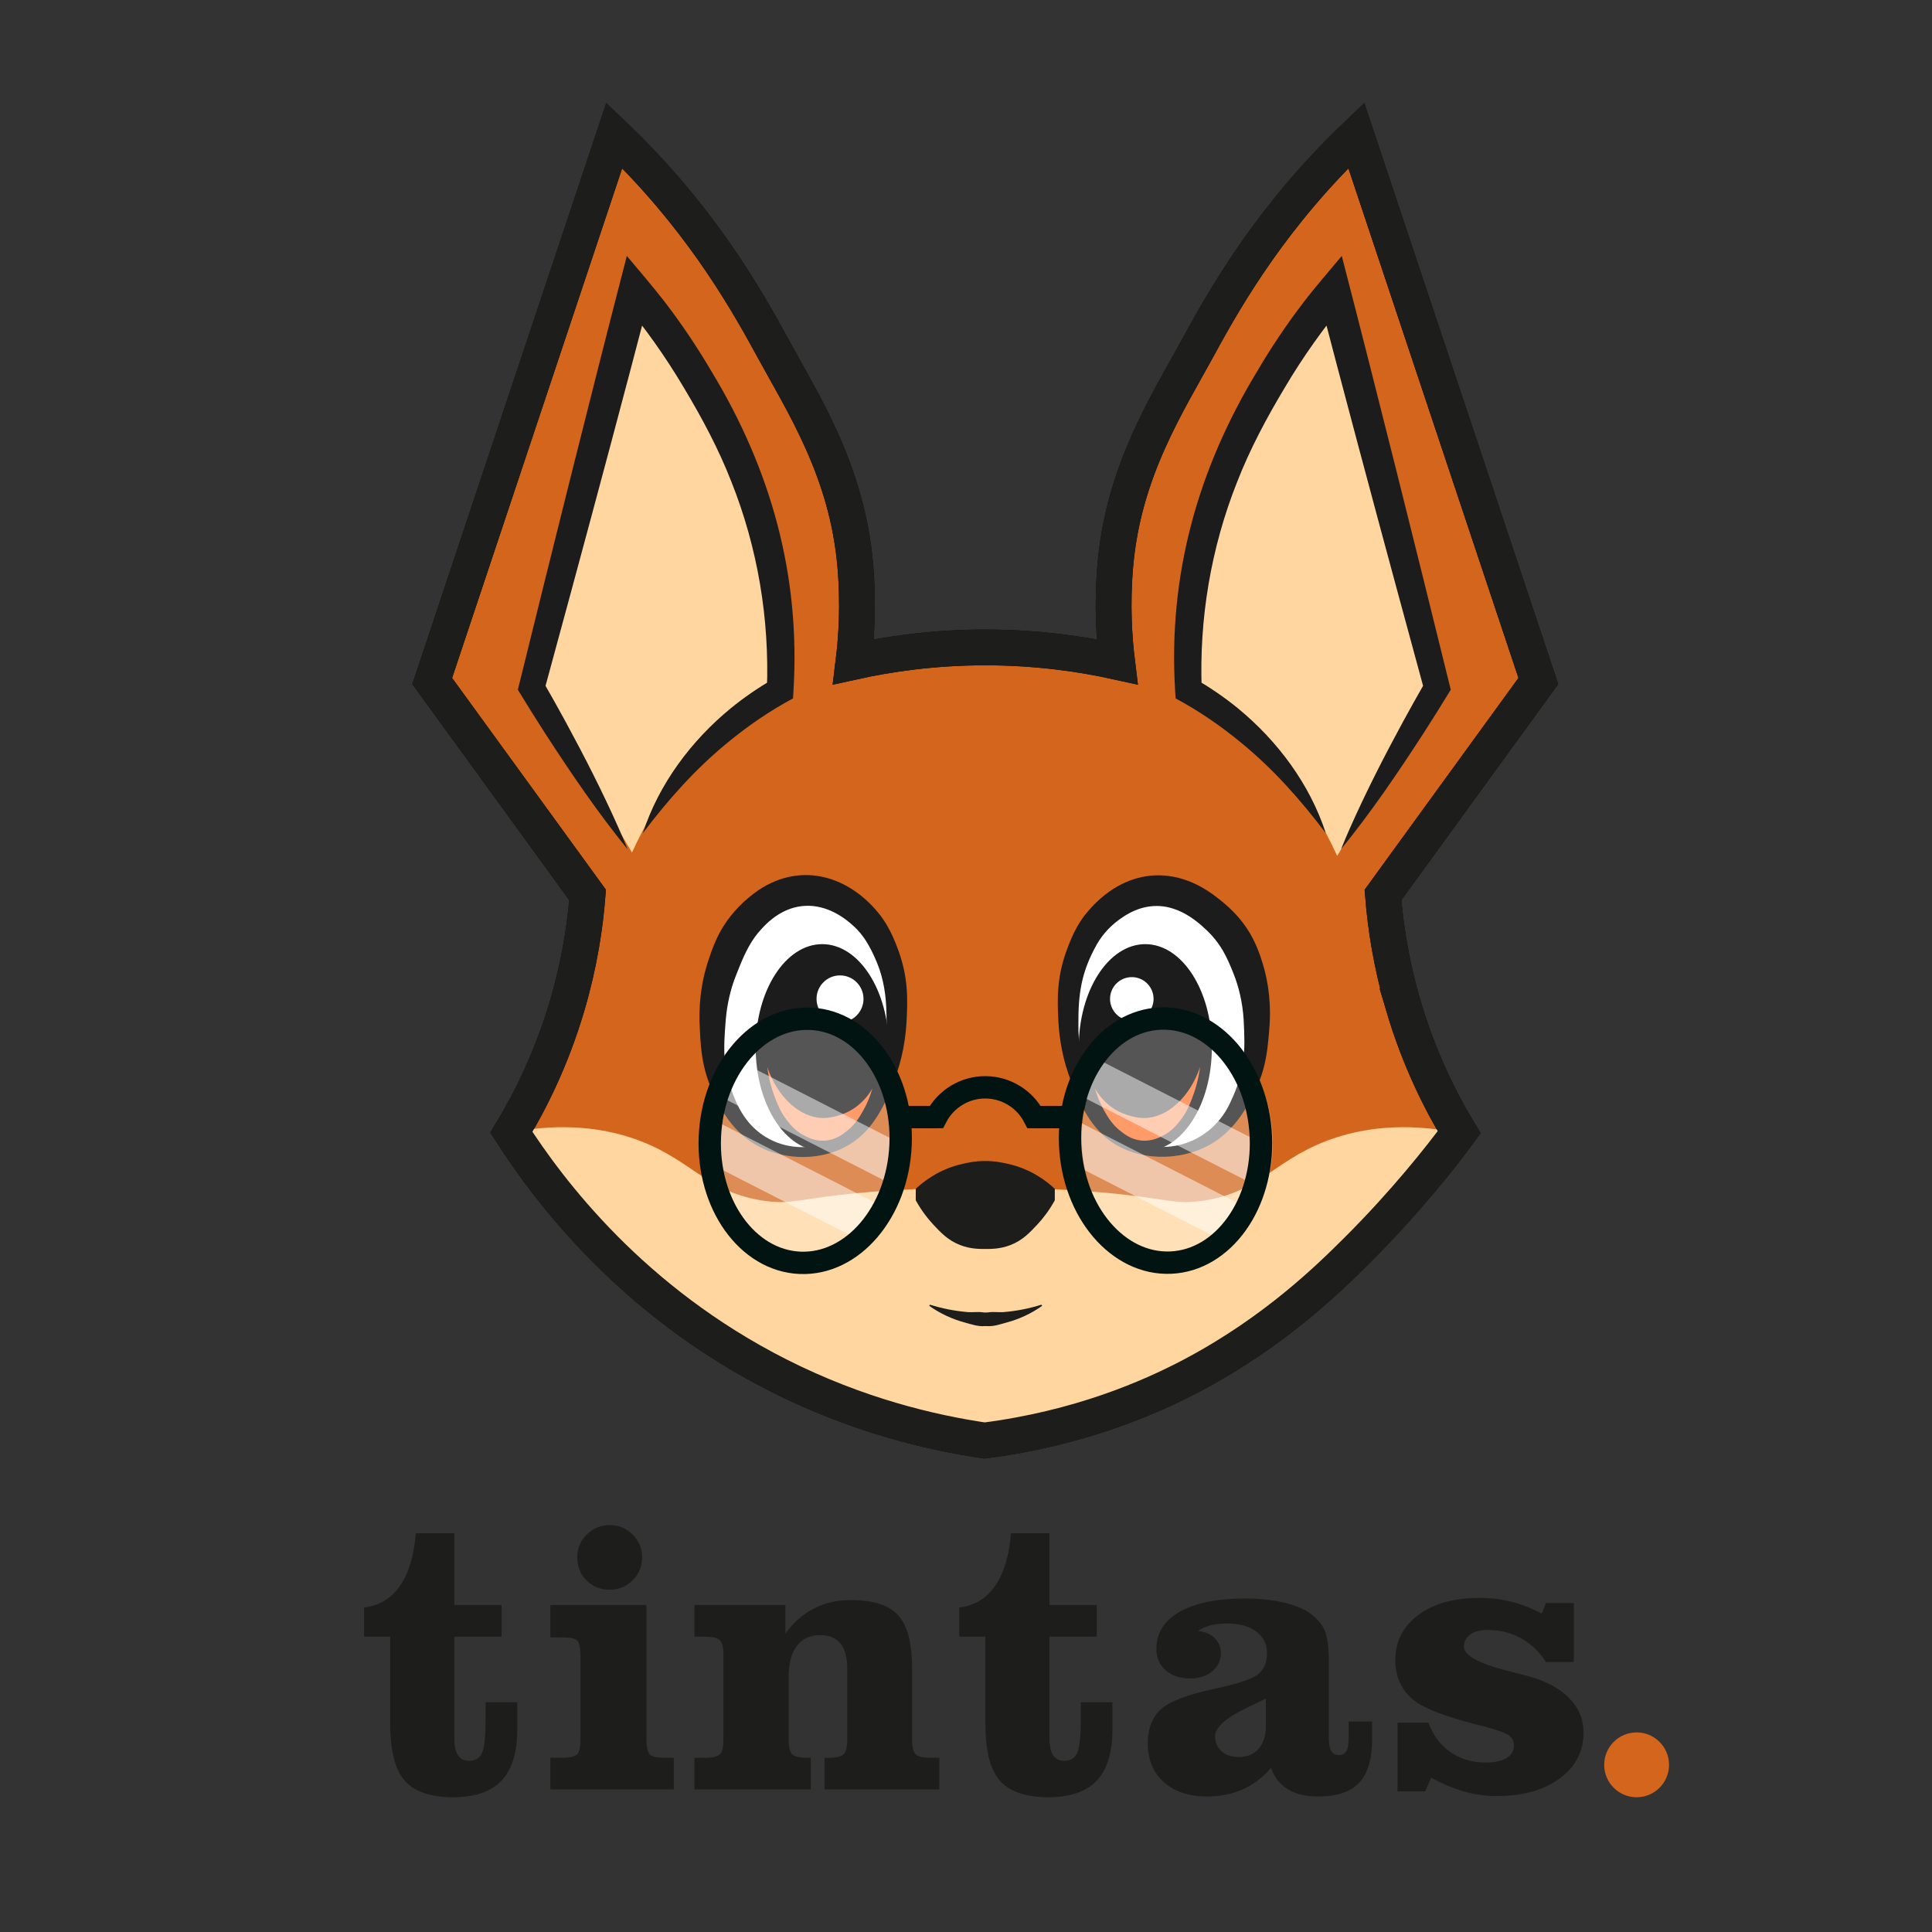 <?xml version="1.0" encoding="UTF-8"?>
<svg xmlns="http://www.w3.org/2000/svg" viewBox="0 0 2160 2160">
  <rect x="0" y="0" width="2160" height="2160" fill="#333333" stroke="none"/>
  <defs>
    <style>
      .cls-1, .cls-2 {
        fill: #d3661c;
      }

      .cls-3, .cls-4, .cls-5 {
        fill: #fff;
      }

      .cls-6 {
        stroke: #1d1d1b;
      }

      .cls-6, .cls-2 {
        stroke-width: 40px;
      }

      .cls-6, .cls-2, .cls-7 {
        stroke-miterlimit: 10;
      }

      .cls-6, .cls-7 {
        fill: none;
      }

      .cls-4 {
        opacity: .5;
      }

      .cls-8 {
        fill: #1c1c1c;
      }

      .cls-9 {
        fill: #ff7a35;
      }

      .cls-10 {
        fill: #ffd69f;
      }

      .cls-5 {
        opacity: .25;
      }

      .cls-2 {
        stroke: #0a0a0a;
      }

      .cls-7 {
        stroke: #021411;
        stroke-width: 25px;
      }

      .cls-11 {
        fill: #1d1d1b;
      }
    </style>
  </defs>
  <g id="LOGO-COLOR-LETRAS">
    <g id="LOGO-2" data-name="LOGO">
      <path class="cls-2" d="m1569.2,1125.13c17.5,59.07,41.34,106.28,62.14,140.74-20.91,28.55-61.17,79.13-113.39,131.26-31.5,31.45-92.65,91.7-185.21,140.57-47.58,25.13-126.19,59.19-231.99,72.77-60.69-8.92-142.5-28.32-230.4-72.77-164.17-83.04-256.65-206.5-298.6-271.83,20.81-34.47,44.65-81.68,62.14-140.74,14-47.25,20.33-89.9,23.03-124.59l-173.69-239.12,203.54-610.01c92.24,88.09,143.23,175.1,175.72,234.86,35.05,64.48,84.71,139.92,93.76,246.43,3.78,44.44,1.09,81.66-2.05,107.19,38.9-8.59,88.96-16.07,147.36-16.07s108.45,7.48,147.36,16.07c-3.14-25.59-5.83-62.9-2.02-107.44,9.1-106.43,58.73-181.81,93.75-246.23,32.48-59.75,83.47-146.74,175.69-234.81l203.54,610.01-173.69,239.12c2.7,34.7,9.03,77.35,23.03,124.59Z"/>
      <path class="cls-10" d="m1495.04,1271.35c-68.95,21.87-83.89,61.96-151.7,71.28-30.4,4.18-37.46-2.49-104.64-8.89-59.49-5.66-108.05-5.58-139.39-4.67-31.34-.92-79.9-1-139.39,4.67-67.17,6.39-74.24,13.07-104.64,8.89-67.82-9.32-82.75-49.42-151.7-71.28-28.91-9.17-72.37-16.74-131.82-5.48,22.91,31.56,55.87,73.12,100.02,117.68,45.45,45.87,105.07,106.06,198.58,154.15,46.21,23.77,123.84,56.48,228.96,67.97,105.11-11.49,182.74-44.2,228.96-67.97,93.51-48.09,153.13-108.28,198.58-154.15,44.15-44.56,77.11-86.12,100.02-117.68-59.45-11.26-102.91-3.69-131.82,5.48Z"/>
      <path class="cls-6" d="m1569.2,1125.13c17.5,59.07,41.34,106.28,62.14,140.74-20.91,28.55-61.17,79.13-113.39,131.26-31.5,31.45-92.65,91.7-185.21,140.57-47.58,25.13-126.19,59.19-231.99,72.77-60.69-8.92-142.5-28.32-230.4-72.77-164.17-83.04-256.65-206.5-298.6-271.83,20.81-34.47,44.65-81.68,62.14-140.74,14-47.25,20.33-89.9,23.03-124.59l-173.69-239.12,203.54-610.01c92.24,88.09,143.23,175.1,175.72,234.86,35.05,64.48,84.71,139.92,93.76,246.43,3.78,44.44,1.09,81.66-2.05,107.19,38.9-8.59,88.96-16.07,147.36-16.07s108.45,7.48,147.36,16.07c-3.14-25.59-5.83-62.9-2.02-107.44,9.1-106.43,58.73-181.81,93.75-246.23,32.48-59.75,83.47-146.74,175.69-234.81l203.54,610.01-173.69,239.12c2.7,34.7,9.03,77.35,23.03,124.59Z"/>
      <path class="cls-3" d="m803.24,1201.78c5.81,15.48,10.6,18.8,17.53,34.84,6.21,14.37,3.57,14.29,7.93,21.07,7.79,12.09,19.43,17.34,29.11,21.7,7.39,3.33,23.15,10.21,44.39,8.44,7.37-.61,20.09-2.61,33.55-10.11,15.77-8.79,24.24-20.34,33.62-33.13,11.86-16.17,17.61-30.31,19.06-34,5.44-13.83,7.17-24.26,9.95-41.44,2.47-15.28,4.74-29.29,3.8-48.01-.73-14.61-3.14-26.63-5.27-35.02-1.74-11.8-6.78-34.25-23.71-56.04-6.85-8.82-21.33-26.95-47.41-36.04-6.27-2.18-21.27-7.17-40.39-4.67-29.79,3.9-48.05,22.79-53.27,28.6-11.7,12.32-28.68,33.92-37.46,64.79-1.23,4.33-6.01,21.87-5.85,45.53.14,21.71,4.38,39.42,9.28,56.66.49,2.15,2,8.47,5.12,16.81Z"/>
      <path class="cls-3" d="m1395.19,1207.77c-1.83,26.51-21.72,45.29-29.95,53.05-5.4,5.09-13.98,12.2-26.21,18.58-6.92,3.55-31.45,15.05-61.34,7.57-30.87-7.73-47.12-30.61-51.93-37.38-7.4-10.42-11.09-20.18-16.92-35.58-7.62-20.14-10.64-36.05-11.28-39.54-1.02-5.57-4.41-25.22-3.17-51.38.67-14.24,2.52-26.2,4.28-35.09,6.96-26.05,18.05-44.54,25.85-55.57,10.96-15.49,21.3-30.1,41.21-38.29,3.03-1.25,19.24-7.57,40.38-4.75,29.79,3.97,48.04,23.2,53.25,29.12,11.69,12.54,28.67,34.53,37.45,65.96,1.23,4.4,6.01,22.27,5.85,46.35-.13,20.95-10.21,31.68-9.28,57.68.45,12.59,2.36,11.01,1.79,19.27Z"/>
      <path class="cls-8" d="m1252.19,1282.36c-28.6-14.51-43.6-43.64-54.15-72.41-9.92-24.14-14.42-50.29-15.11-76.24-.63-13.18-.47-26.38,1.51-39.67,1.91-13.34,5.83-26.39,10.87-38.91,4.17-10.69,9.62-21.28,16.49-30.64,39.5-51.1,97.46-61.6,149.06-20.86,25.69,19.61,40.54,40.21,50,70.97,8.08,24.88,10.58,51.69,8.09,77.55-1.04,13.17-2.33,26.39-5.61,39.52-3.13,13.09-8.58,25.81-14.94,37.54-8.3,15.78-18.95,30.84-33.07,42.04-30.75,24.55-78.1,29.15-113.15,11.11h0Zm6.05-11.05c43.96,24.47,96.76,6.58,117.48-39.18,16.13-34.28,16.72-55.27,14.68-92.35-1.21-18.65-5.17-36.42-12.15-53.4-3.29-8.12-6.73-16.12-11.06-23.53-5.51-9.42-12.21-17.61-20.35-24.87-10.12-9.57-22-17.89-35.06-22.06-19.32-6.33-38.75-2.49-56.29,9.29-12.09,7.9-22.27,18.27-29.38,30.9-17.26,30.82-20.64,54.79-20.47,89.55-.13,19.95,3,39.63,9.16,58.54,7.77,26.25,18.39,53.2,43.45,67.13h0Z"/>
      <path class="cls-8" d="m938.61,1271.32c25.07-13.94,35.67-40.87,43.45-67.13,7.61-22.78,10.02-46.74,9-70.74-.27-19.34-3.02-38.69-10.35-56.6-5.72-13.71-12.36-27.3-22.75-37.98-33.34-33.51-74.5-36.35-106.96.12-11.01,11.76-17.92,26.16-23.93,40.97-1.25,3.03-3.09,7.72-4.34,10.86-6.22,15.72-9.82,32.14-11.31,49.09-1.23,15.38-2.51,31.68-1,46.92,1.06,11.51,4.01,22.56,8.02,33.52,3.81,10.98,8.79,21.61,15.74,30.83,24.72,33.05,69.07,40.22,104.44,20.13h0Zm6.05,11.05c-23.65,12.38-51.93,14.12-77.4,6.95-26.6-7.27-47.23-25.72-60.66-49.42-8.64-15.32-15.99-31.51-19.68-48.83-2.87-12.95-3.79-25.97-4.42-38.96-1.77-26.29.99-53.38,9.6-78.68,4.09-12.9,9.26-25.93,16.51-37.59,10.08-16.06,23.58-29.63,39.16-40.5,48.78-32.74,103.22-15.54,137.28,29.16,6.87,9.36,12.32,19.95,16.49,30.64,5.05,12.52,8.96,25.57,10.87,38.91,1.98,13.28,2.14,26.48,1.51,39.67-.69,25.94-5.19,52.1-15.11,76.24-10.55,28.76-25.56,57.92-54.15,72.41h0Z"/>
      <ellipse class="cls-8" cx="919.28" cy="1171.2" rx="74.41" ry="115.63"/>
      <ellipse class="cls-8" cx="1280.46" cy="1171.2" rx="74.41" ry="115.63"/>
      <path class="cls-11" d="m1165.11,1459.96c-12.01,8.55-25.69,14.93-40.03,18.72-7.21,1.95-14.58,4.67-22.2,3.84-7.78-.73-15.31-2.78-21.83-7.57,0,0,.16-1.49.16-1.49,3.78-1.75,7.35-2.82,10.85-3.76,6.86-1.72,13.49-3.11,20.52-2.81,3.44.11,6.94.3,10.38-.03,14.02-1.23,27.89-3.97,41.46-8.25,0,0,.67,1.34.67,1.34h0Z"/>
      <path class="cls-11" d="m1039.63,1458.61c13.59,4.29,27.47,7.03,41.51,8.26,3.45.33,6.95.14,10.39.03,7.04-.3,13.67,1.09,20.55,2.81,3.51.94,7.08,2,10.87,3.76l.16,1.49c-6.52,4.79-14.07,6.84-21.85,7.57-7.62.82-15.01-1.89-22.23-3.84-14.36-3.79-28.05-10.17-40.08-18.73,0,0,.67-1.34.67-1.34h0Z"/>
      <path class="cls-10" d="m1330.49,770.55c24.88,15.18,56.51,38,87.73,71.28,39.65,42.27,63.11,84.86,76.77,115.15,37.16-62.75,74.33-125.51,111.49-188.26-37.77-148.05-75.55-296.1-113.32-444.14-17.33,19.4-40.47,47.55-63.97,84.08-21.76,33.83-66.2,104.3-87.73,206.54-7.72,36.67-15.16,90.07-10.97,155.36Z"/>
      <path class="cls-10" d="m871.08,766.73c-24.88,15.18-56.51,38-87.73,71.28-39.65,42.27-63.11,84.86-76.77,115.15-37.16-62.75-74.33-125.51-111.49-188.26,37.77-148.05,75.55-296.1,113.32-444.14,17.33,19.4,40.47,47.55,63.97,84.08,21.76,33.83,66.2,104.3,87.73,206.54,7.72,36.67,15.16,90.07,10.97,155.36Z"/>
      <path class="cls-8" d="m1482.2,931.39c-28.02-37.05-58.38-71.28-94.17-100.68-22.91-18.94-47.52-35.88-73.71-49.9,0,0-.49-8.32-.49-8.32-7.95-129.1,25.06-247.53,91.86-357.64,15.79-26.85,33.23-52.87,52.24-77.58,11.66-15.36,29.78-36.23,42.18-51.14,40.18,155.24,81.88,322.77,120.37,478.96,0,0,1.49,6.02,1.49,6.02-10.13,16.59-20.43,33.12-30.96,49.46-28.69,44.19-58.32,87.88-91.65,128.76,3.25-8.24,6.75-16.34,10.32-24.4,17.85-40.12,37.81-79.2,58.75-117.76,8.38-15.38,16.94-30.65,25.66-45.82l-1.56,10.99-30.06-110.71c-29.09-107.3-60.69-225.55-88.56-332.54,0,0,31.27,7.06,31.27,7.06-25.38,30.47-48.41,62.79-68.61,96.93-20.55,34.27-39.12,68.95-53.55,106.04-29.19,73.49-42.48,152.83-39.47,231.9,0,0-7.49-12.19-7.49-12.19,16.74,9.83,32.88,20.72,47.88,33.02,44.39,36.45,80.41,84.76,98.29,139.52h0Z"/>
      <path class="cls-8" d="m718.7,931.39c17.88-54.77,53.9-103.07,98.29-139.52,15-12.3,31.14-23.18,47.88-33.02l-7.49,12.19c3.01-79.07-10.29-158.41-39.47-231.9-14.43-37.09-33-71.77-53.55-106.04-20.21-34.14-43.23-66.47-68.61-96.93,0,0,31.27-7.06,31.27-7.06-27.82,106.8-59.55,225.36-88.56,332.54,0,0-30.06,110.71-30.06,110.71l-1.56-10.99c8.72,15.17,17.28,30.45,25.66,45.82,20.93,38.56,40.9,77.64,58.75,117.76,3.57,8.06,7.07,16.16,10.32,24.4-33.33-40.89-62.96-84.58-91.65-128.76-10.53-16.34-20.84-32.87-30.96-49.46l1.49-6.02c38.55-156.31,80.15-323.58,120.37-478.96,12.62,14.97,30.51,35.98,42.18,51.14,19.01,24.71,36.45,50.73,52.24,77.58,66.81,110.13,99.81,228.54,91.86,357.64,0,0-.49,8.31-.49,8.31-26.2,14.02-50.81,30.96-73.71,49.9-35.8,29.4-66.15,63.62-94.17,100.68h0Z"/>
      <path class="cls-9" d="m1280.41,1249.93c-15.09.42-29.53-7.15-30.4-7.62-15.14-8.12-22.83-20.12-25.78-25.33,2.04,7.45,5.23,15.98,10.28,24.79,4.12,7.2,8.52,14.87,17.25,21.93,5.08,4.11,12.66,10.24,24.1,11.42,12.34,1.28,21.73-3.98,26.05-6.4,8.73-4.89,13.71-11.07,17.59-15.99,6.93-8.78,10.1-16.73,13.25-24.79,3.14-8.05,6.94-19.89,8.91-34.96-11.23,33.45-36.16,56.24-61.25,56.94Z"/>
      <path class="cls-9" d="m919.08,1249.93c15.09.42,29.53-7.15,30.4-7.62,15.14-8.12,22.83-20.12,25.78-25.33-2.04,7.45-5.23,15.98-10.28,24.79-4.12,7.2-8.52,14.87-17.25,21.93-5.08,4.11-12.66,10.24-24.1,11.42-12.34,1.28-21.73-3.98-26.05-6.4-8.73-4.89-13.71-11.07-17.59-15.99-6.93-8.78-10.1-16.73-13.25-24.79-3.14-8.05-6.94-19.89-8.91-34.96,11.23,33.45,36.16,56.24,61.25,56.94Z"/>
      <path id="nariz" class="cls-11" d="m1126.43,1301.11c-4.53-.98-13.46-3.17-24.88-3.08-11.42-.09-20.35,2.09-24.88,3.08-27.39,5.95-45.23,20.84-52.84,28.04v12.79c6.77,12.35,14.1,21.25,19.5,27.04,8.64,9.26,16.65,17.81,30.16,23.03,11.29,4.36,21.17,4.36,28.07,4.36s16.77,0,28.07-4.36c13.52-5.22,21.52-13.77,30.16-23.03,5.4-5.79,12.73-14.69,19.5-27.04v-12.79c-7.62-7.2-25.45-22.09-52.84-28.04Z"/>
      <ellipse class="cls-5" cx="1316.19" cy="1275.32" rx="106.69" ry="136.54" transform="translate(-53.42 57.55) rotate(-2.46)"/>
      <ellipse class="cls-5" cx="900.17" cy="1275.32" rx="136.54" ry="106.69" transform="translate(-412.54 2120.03) rotate(-87.54)"/>
      <circle class="cls-3" cx="1265.37" cy="1116.76" r="24.33"/>
      <circle class="cls-3" cx="939.16" cy="1116.76" r="26.25"/>
      <rect class="cls-4" x="1195.57" y="1229.22" width="228.38" height="45.16" transform="translate(713.42 -459.01) rotate(27.08)"/>
      <rect class="cls-4" x="1186.21" y="1300.69" width="210.92" height="45.16" transform="translate(743.98 -442.94) rotate(27.08)"/>
      <rect class="cls-4" x="791.14" y="1229.22" width="228.38" height="45.16" transform="translate(669.09 -274.9) rotate(27.08)"/>
      <rect class="cls-4" x="781.78" y="1300.69" width="210.92" height="45.16" transform="translate(699.64 -258.83) rotate(27.08)"/>
      <ellipse class="cls-7" cx="1302.93" cy="1275.32" rx="106.69" ry="136.54" transform="translate(-53.43 56.98) rotate(-2.46)"/>
      <ellipse class="cls-7" cx="900.17" cy="1275.32" rx="136.54" ry="106.69" transform="translate(-412.54 2120.03) rotate(-87.54)"/>
      <path class="cls-7" d="m1001.66,1248.98c15.04-.02,30.07-.05,45.11-.07,10.67-20.54,32-33.43,55.09-33.28,22.81.15,43.77,12.99,54.31,33.28,13.86.02,27.72.05,41.58.07"/>
    </g>
  </g>
  <g id="FUENTES">
    <g>
      <path class="cls-11" d="m436.29,1829.8h-29.21v-32.63c16.92-1.99,30.28-10.06,40.09-24.2,9.81-14.14,15.71-33.72,17.7-58.75h43.07v80.18h52.88v35.4h-52.88v114.08c0,8.39,1.39,14.61,4.16,18.66,2.77,4.05,6.93,6.08,12.47,6.08,6.96,0,11.76-2.95,14.39-8.85,2.63-5.9,3.94-18.37,3.94-37.42v-19.19h35.4v30.71c0,25.59-5.86,44.57-17.59,56.93-11.73,12.37-29.75,18.55-54.06,18.55s-43.36-6.15-54.16-18.45c-10.81-12.29-16.21-33.51-16.21-63.65v-97.45Z"/>
      <path class="cls-11" d="m648.99,1856.46v-2.56c0-10.95-1.25-17.56-3.73-19.83-2.49-2.27-7.78-3.41-15.89-3.41h-14.07v-36.25h107.47v150.33c0,8.67,1.24,14.25,3.73,16.74,2.49,2.49,7.78,3.73,15.89,3.73h10.88v35.4h-137.97v-35.4h13.22c8.39,0,13.89-1.24,16.53-3.73,2.63-2.49,3.94-8.07,3.94-16.74v-88.28Zm-3.63-115.36c0-9.95,3.55-18.45,10.66-25.48,7.11-7.04,15.64-10.56,25.59-10.56s18.66,3.52,25.7,10.56c7.04,7.04,10.56,15.53,10.56,25.48s-3.52,18.66-10.56,25.7c-7.04,7.04-15.6,10.56-25.7,10.56s-18.84-3.45-25.8-10.34c-6.97-6.89-10.45-15.53-10.45-25.91Z"/>
      <path class="cls-11" d="m776.4,2000.61v-35.4h11.73c8.39,0,13.93-1.31,16.63-3.94,2.7-2.63,4.05-8.14,4.05-16.53v-94.46c0-8.39-1.35-13.89-4.05-16.53-2.7-2.63-8.25-3.94-16.63-3.94h-11.73v-35.4h101.71v31.99c8.81-12.37,19.4-21.71,31.77-28.04,12.37-6.32,26.09-9.49,41.16-9.49,25.02,0,42.72,5.65,53.1,16.95,10.38,11.3,15.57,31.1,15.57,59.39v79.54c0,8.39,1.31,13.9,3.94,16.53,2.63,2.63,8.14,3.94,16.53,3.94h10.02v35.4h-128.37v-35.4h4.9c8.24,0,13.72-1.31,16.42-3.94,2.7-2.63,4.05-8.14,4.05-16.53v-79.54c0-12.37-2.53-21.64-7.57-27.83-5.05-6.18-12.62-9.28-22.71-9.28-11.23,0-19.9,4.02-26.02,12.05-6.11,8.03-9.17,19.58-9.17,34.65v69.94c0,8.39,1.31,13.9,3.94,16.53,2.63,2.63,8.14,3.94,16.53,3.94h4.26v35.4h-130.08Z"/>
      <path class="cls-11" d="m1101.69,1829.8h-29.21v-32.63c16.92-1.99,30.28-10.06,40.09-24.2,9.81-14.14,15.71-33.72,17.7-58.75h43.07v80.18h52.88v35.4h-52.88v114.08c0,8.39,1.39,14.61,4.16,18.66,2.77,4.05,6.93,6.08,12.47,6.08,6.96,0,11.76-2.95,14.39-8.85,2.63-5.9,3.94-18.37,3.94-37.42v-19.19h35.4v30.71c0,25.59-5.86,44.57-17.59,56.93-11.73,12.37-29.75,18.55-54.06,18.55s-43.36-6.15-54.16-18.45c-10.81-12.29-16.21-33.51-16.21-63.65v-97.45Z"/>
      <path class="cls-11" d="m1421.01,1976.51c-9.24,10.81-19.8,18.84-31.67,24.1-11.87,5.26-25.2,7.89-39.98,7.89-20.19,0-36.25-5.37-48.19-16.1-11.94-10.73-17.91-25.06-17.91-42.97,0-16.63,4.83-29.39,14.5-38.28,9.67-8.88,29.78-16.6,60.35-23.14,25.87-5.54,42.08-10.98,48.62-16.31,6.54-5.33,9.81-13.18,9.81-23.56s-3.98-17.95-11.94-23.99c-7.96-6.04-18.69-9.06-32.2-9.06-7.39,0-13.72.68-18.98,2.03-5.26,1.35-9.95,3.52-14.07,6.5,7.68.57,13.86,3.13,18.55,7.68,4.69,4.55,7.04,10.17,7.04,16.85,0,8.25-3.2,15.03-9.6,20.36-6.4,5.33-14.64,8-24.74,8-11.37,0-20.51-3.06-27.4-9.17-6.9-6.11-10.34-14.07-10.34-23.88,0-17.77,8.71-31.59,26.12-41.47,17.41-9.88,41.76-14.82,73.03-14.82,15.35,0,29.28,1.39,41.79,4.16,12.51,2.77,22.32,6.58,29.43,11.41,8.24,5.69,14.04,12.05,17.38,19.08,3.34,7.04,5.01,18.87,5.01,35.5v85.3c0,6.68.89,11.62,2.67,14.82,1.78,3.2,4.65,4.8,8.64,4.8s6.79-1.49,8.42-4.48c1.63-2.99,2.45-8.03,2.45-15.14v-17.91h26.23v20.04c0,22.04-4.83,38.17-14.5,48.41-9.67,10.24-24.95,15.35-45.85,15.35-13.65,0-24.92-2.7-33.8-8.1-8.89-5.4-15.18-13.36-18.87-23.88Zm-5.76-77.62c-5.54,2.85-13.08,6.54-22.6,11.09-22.75,11.09-34.12,21.47-34.12,31.13,0,6.97,2.42,12.58,7.25,16.85,4.83,4.26,11.16,6.4,18.98,6.4,9.52,0,16.99-3.06,22.39-9.17,5.4-6.11,8.1-14.71,8.1-25.8v-30.49Z"/>
      <path class="cls-11" d="m1593.41,2002.74h-30.92v-76.77h34.54c5.12,14.07,13.29,25.02,24.52,32.84,11.23,7.82,24.31,11.73,39.24,11.73,10.24,0,18.09-1.67,23.56-5.01,5.47-3.34,8.21-8.07,8.21-14.18,0-4.69-1.81-8.39-5.44-11.09-3.63-2.7-12.83-6.04-27.61-10.02-2.42-.57-5.83-1.42-10.24-2.56-33.13-8.67-55.37-17.13-66.74-25.38-7.25-5.26-12.83-11.87-16.74-19.83-3.91-7.96-5.86-16.63-5.86-26.02,0-21.04,8.53-37.96,25.59-50.75,17.06-12.79,39.8-19.19,68.24-19.19,12.65,0,24.63,1.42,35.93,4.26,11.3,2.85,22.64,7.25,34.01,13.22l4.69-11.73h31.13v65.89h-31.13c-7.39-11.51-16.71-20.36-27.93-26.55-11.23-6.18-23.6-9.28-37.1-9.28-8.25,0-14.75,1.67-19.51,5.01-4.76,3.34-7.14,7.93-7.14,13.75,0,9.81,16.7,18.91,50.11,27.29,9.1,2.28,16.28,4.12,21.54,5.54,19.9,5.4,35.22,13.58,45.95,24.52,10.73,10.95,16.1,23.88,16.1,38.81,0,21.04-8.92,38.1-26.76,51.18-17.84,13.08-41.26,19.62-70.26,19.62-12.08,0-23.99-1.64-35.72-4.9-11.73-3.27-24.28-8.46-37.64-15.57l-6.61,15.14Z"/>
    </g>
    <circle class="cls-1" cx="1829.76" cy="1973.1" r="36.25"/>
  </g>
</svg>